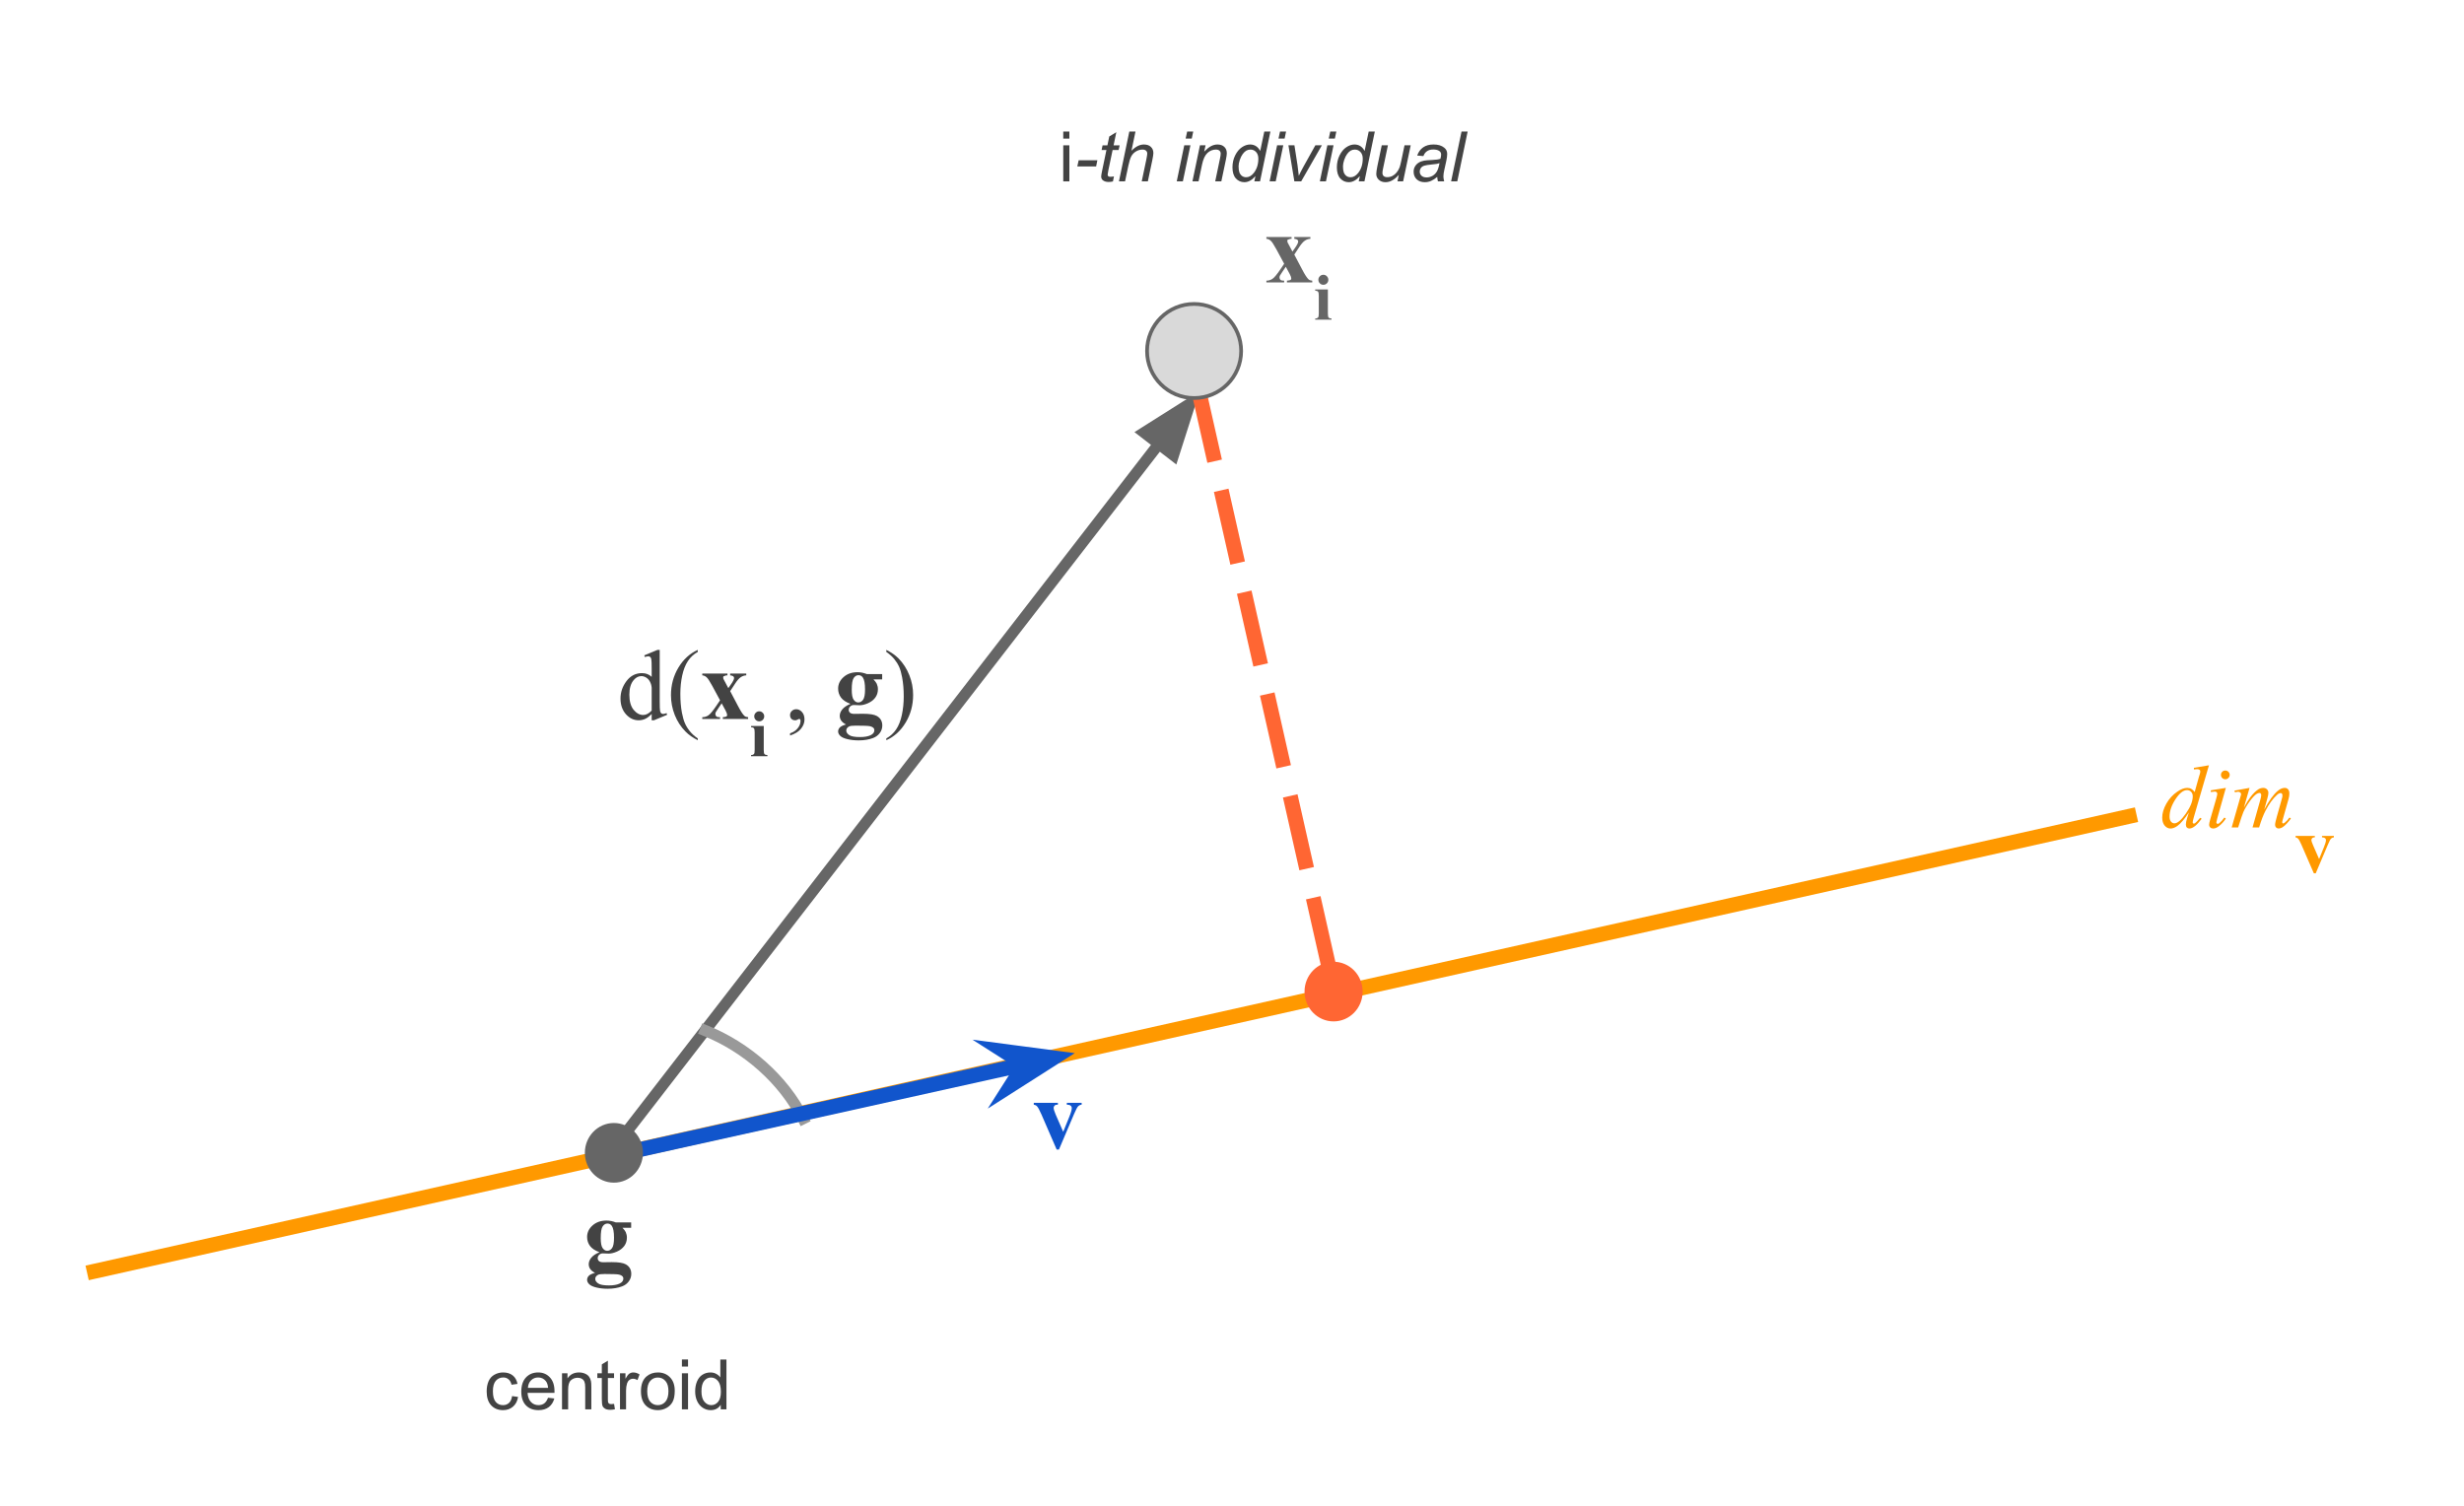 <svg version="1.1" viewBox="0.0 0.0 660.648 403.89" fill="none" stroke="none" stroke-linecap="square" stroke-miterlimit="10" xmlns:xlink="http://www.w3.org/1999/xlink" xmlns="http://www.w3.org/2000/svg"><clipPath id="p.0"><path d="m0 0l660.648 0l0 403.89l-660.648 0l0 -403.89z" clip-rule="nonzero"/></clipPath><g clip-path="url(#p.0)"><path fill="#000000" fill-opacity="0.0" d="m0 0l660.648 0l0 403.89l-660.648 0z" fill-rule="evenodd"/><path fill="#000000" fill-opacity="0.0" d="m25.312 340.853l545.575 -121.984" fill-rule="evenodd"/><path stroke="#ff9900" stroke-width="4.0" stroke-linejoin="round" stroke-linecap="butt" d="m25.312 340.853l545.575 -121.984" fill-rule="evenodd"/><path fill="#000000" fill-opacity="0.0" d="m160.394 313.312l161.323 -208.535" fill-rule="evenodd"/><path stroke="#666666" stroke-width="3.0" stroke-linejoin="round" stroke-linecap="butt" d="m167.351 304.319l143.352 -185.305" fill-rule="evenodd"/><path fill="#666666" stroke="#666666" stroke-width="3.0" stroke-linecap="butt" d="m161.312 312.126c-2.156 -1.668 -2.551 -4.767 -0.884 -6.923c1.668 -2.156 4.767 -2.551 6.923 -0.884c2.156 1.668 2.551 4.767 0.884 6.923c-1.668 2.156 -4.767 2.551 -6.923 0.884z" fill-rule="nonzero"/><path fill="#666666" stroke="#666666" stroke-width="3.0" stroke-linecap="butt" d="m314.622 122.046l4.411 -13.8l-12.25 7.736z" fill-rule="evenodd"/><path fill="#000000" fill-opacity="0.0" d="m321.706 106.097l36.724 162.614" fill-rule="evenodd"/><path stroke="#ff6633" stroke-width="4.0" stroke-linejoin="round" stroke-linecap="butt" stroke-dasharray="16.0,12.0" d="m321.706 106.097l36.724 162.614" fill-rule="evenodd"/><path fill="#000000" fill-opacity="0.0" d="m156.478 158.163l102.299 0l0 56.378l-102.299 0z" fill-rule="evenodd"/><path fill="#434343" d="m174.728 191.419q-0.875 0.922 -1.703 1.312q-0.828 0.391 -1.797 0.391q-1.953 0 -3.406 -1.625q-1.453 -1.641 -1.453 -4.203q0 -2.562 1.609 -4.688q1.609 -2.125 4.156 -2.125q1.562 0 2.594 1.0l0 -2.203q0 -2.047 -0.094 -2.516q-0.094 -0.469 -0.312 -0.625q-0.203 -0.172 -0.516 -0.172q-0.344 0 -0.891 0.203l-0.172 -0.453l3.547 -1.469l0.594 0l0 13.797q0 2.094 0.094 2.562q0.094 0.453 0.312 0.641q0.219 0.172 0.5 0.172q0.359 0 0.938 -0.219l0.141 0.453l-3.531 1.469l-0.609 0l0 -1.703zm0 -0.906l0 -6.141q-0.078 -0.891 -0.469 -1.609q-0.391 -0.734 -1.031 -1.109q-0.641 -0.375 -1.25 -0.375q-1.156 0 -2.047 1.031q-1.188 1.359 -1.188 3.953q0 2.641 1.141 4.047q1.156 1.391 2.562 1.391q1.172 0 2.281 -1.188zm12.359 7.469l0 0.484q-1.969 -0.984 -3.281 -2.312q-1.875 -1.891 -2.891 -4.453q-1.016 -2.562 -1.016 -5.328q0 -4.031 1.984 -7.359q2.0 -3.328 5.203 -4.766l0 0.547q-1.609 0.891 -2.641 2.438q-1.016 1.531 -1.531 3.891q-0.5 2.344 -0.5 4.906q0 2.797 0.422 5.062q0.344 1.797 0.828 2.875q0.484 1.094 1.297 2.094q0.812 1.016 2.125 1.922z" fill-rule="nonzero"/><path fill="#434343" d="m195.776 185.31l2.109 4.0q1.094 2.094 1.734 2.656q0.344 0.297 0.969 0.328l0 0.469l-6.781 0l0 -0.469q0.781 -0.062 0.969 -0.203q0.188 -0.141 0.188 -0.391q0 -0.375 -0.406 -1.156l-1.062 -1.969l-0.891 1.312q-0.609 0.891 -0.688 1.062q-0.109 0.25 -0.109 0.453q0 0.297 0.125 0.5q0.125 0.203 0.328 0.297q0.219 0.094 0.797 0.094l0 0.469l-4.766 0l0 -0.469q0.891 0 1.625 -0.484q0.734 -0.484 2.141 -2.562l1.0 -1.484l-2.094 -3.875q-1.031 -1.906 -1.547 -2.328q-0.5 -0.438 -1.125 -0.484l0 -0.484l6.75 0l0 0.484l-0.359 0.016l-0.672 0.234q-0.109 0.094 -0.109 0.297q0 0.188 0.062 0.406q0.047 0.094 0.375 0.703l0.938 1.766l0.5 -0.703q1.047 -1.438 1.047 -2.0q0 -0.281 -0.234 -0.469q-0.219 -0.188 -0.812 -0.25l0 -0.484l4.312 0l0 0.484q-0.797 0.031 -1.484 0.5q-0.688 0.453 -1.547 1.781l-1.281 1.953z" fill-rule="nonzero"/><path fill="#434343" d="m203.558 190.716q0.562 0 0.953 0.406q0.391 0.391 0.391 0.938q0 0.562 -0.391 0.953q-0.391 0.391 -0.953 0.391q-0.547 0 -0.938 -0.391q-0.391 -0.391 -0.391 -0.953q0 -0.547 0.391 -0.938q0.391 -0.406 0.938 -0.406zm1.219 3.938l0 6.422q0 0.859 0.188 1.109q0.203 0.234 0.797 0.266l0 0.312l-4.391 0l0 -0.312q0.547 -0.016 0.797 -0.312q0.172 -0.203 0.172 -1.062l0 -4.734q0 -0.859 -0.203 -1.094q-0.188 -0.234 -0.766 -0.281l0 -0.312l3.406 0z" fill-rule="nonzero"/><path fill="#434343" d="m211.825 197.2l0 -0.578q1.328 -0.438 2.062 -1.375q0.75 -0.922 0.75 -1.969q0 -0.25 -0.125 -0.406q-0.094 -0.125 -0.188 -0.125q-0.141 0 -0.625 0.266q-0.234 0.109 -0.484 0.109q-0.641 0 -1.016 -0.375q-0.375 -0.375 -0.375 -1.031q0 -0.641 0.484 -1.094q0.484 -0.469 1.188 -0.469q0.859 0 1.531 0.75q0.672 0.75 0.672 1.984q0 1.344 -0.938 2.5q-0.922 1.156 -2.938 1.812z" fill-rule="nonzero"/><path fill="#434343" d="m232.419 180.731l4.109 0l0 1.438l-2.328 0q0.625 0.641 0.875 1.156q0.312 0.703 0.312 1.469q0 1.297 -0.719 2.266q-0.719 0.953 -1.969 1.5q-1.234 0.531 -2.203 0.531q-0.078 0 -1.562 -0.062q-0.578 0 -0.984 0.391q-0.391 0.375 -0.391 0.906q0 0.469 0.359 0.781q0.359 0.297 1.156 0.297l2.25 -0.031q2.734 0 3.766 0.594q1.469 0.828 1.469 2.562q0 1.109 -0.672 2.016q-0.672 0.906 -1.781 1.328q-1.688 0.641 -3.875 0.641q-1.641 0 -3.0 -0.328q-1.344 -0.312 -1.938 -0.875q-0.578 -0.562 -0.578 -1.188q0 -0.594 0.453 -1.078q0.453 -0.469 1.672 -0.797q-1.688 -0.828 -1.688 -2.312q0 -0.906 0.688 -1.75q0.688 -0.844 2.188 -1.469q-1.75 -0.641 -2.531 -1.672q-0.781 -1.047 -0.781 -2.422q0 -1.781 1.453 -3.078q1.469 -1.312 3.75 -1.312q1.219 0 2.5 0.5zm-2.25 0.297q-0.75 0 -1.281 0.766q-0.516 0.766 -0.516 3.156q0 1.938 0.516 2.672q0.516 0.719 1.219 0.719q0.781 0 1.297 -0.719q0.531 -0.719 0.531 -2.781q0 -2.328 -0.594 -3.188q-0.422 -0.625 -1.172 -0.625zm-0.766 13.531q-1.328 0 -1.75 0.219q-0.75 0.406 -0.75 1.094q0 0.672 0.766 1.203q0.766 0.547 2.891 0.547q1.812 0 2.844 -0.484q1.031 -0.484 1.031 -1.359q0 -0.328 -0.188 -0.547q-0.359 -0.391 -1.062 -0.531q-0.703 -0.141 -3.781 -0.141z" fill-rule="nonzero"/><path fill="#434343" d="m237.638 174.794l0 -0.547q1.984 0.984 3.297 2.312q1.859 1.906 2.875 4.469q1.016 2.547 1.016 5.312q0 4.047 -1.984 7.359q-1.984 3.328 -5.203 4.766l0 -0.484q1.609 -0.891 2.641 -2.422q1.031 -1.531 1.531 -3.891q0.5 -2.375 0.5 -4.938q0 -2.766 -0.422 -5.062q-0.328 -1.797 -0.812 -2.875q-0.484 -1.078 -1.297 -2.078q-0.812 -1.0 -2.141 -1.922z" fill-rule="nonzero"/><path fill="#000000" fill-opacity="0.0" d="m324.162 41.115l47.811 0l0 56.378l-47.811 0z" fill-rule="evenodd"/><path fill="#666666" d="m347.029 68.262l2.109 4.0q1.094 2.094 1.734 2.656q0.344 0.297 0.969 0.328l0 0.469l-6.781 0l0 -0.469q0.781 -0.062 0.969 -0.203q0.188 -0.141 0.188 -0.391q0 -0.375 -0.406 -1.156l-1.062 -1.969l-0.891 1.312q-0.609 0.891 -0.688 1.062q-0.109 0.25 -0.109 0.453q0 0.297 0.125 0.5q0.125 0.203 0.328 0.297q0.219 0.094 0.797 0.094l0 0.469l-4.766 0l0 -0.469q0.891 0 1.625 -0.484q0.734 -0.484 2.141 -2.562l1.0 -1.484l-2.094 -3.875q-1.031 -1.906 -1.547 -2.328q-0.5 -0.438 -1.125 -0.484l0 -0.484l6.75 0l0 0.484l-0.359 0.016l-0.672 0.234q-0.109 0.094 -0.109 0.297q0 0.188 0.062 0.406q0.047 0.094 0.375 0.703l0.938 1.766l0.5 -0.703q1.047 -1.438 1.047 -2.0q0 -0.281 -0.234 -0.469q-0.219 -0.188 -0.812 -0.25l0 -0.484l4.312 0l0 0.484q-0.797 0.031 -1.484 0.5q-0.688 0.453 -1.547 1.781l-1.281 1.953z" fill-rule="nonzero"/><path fill="#666666" d="m354.81 73.669q0.562 0 0.953 0.406q0.391 0.391 0.391 0.938q0 0.562 -0.391 0.953q-0.391 0.391 -0.953 0.391q-0.547 0 -0.938 -0.391q-0.391 -0.391 -0.391 -0.953q0 -0.547 0.391 -0.938q0.391 -0.406 0.938 -0.406zm1.219 3.938l0 6.422q0 0.859 0.188 1.109q0.203 0.234 0.797 0.266l0 0.312l-4.391 0l0 -0.312q0.547 -0.016 0.797 -0.312q0.172 -0.203 0.172 -1.062l0 -4.734q0 -0.859 -0.203 -1.094q-0.188 -0.234 -0.766 -0.281l0 -0.312l3.406 0z" fill-rule="nonzero"/><path fill="#000000" fill-opacity="0.0" d="m139.172 305.188l47.811 0l0 56.378l-47.811 0z" fill-rule="evenodd"/><path fill="#434343" d="m165.116 327.757l4.109 0l0 1.438l-2.328 0q0.625 0.641 0.875 1.156q0.312 0.703 0.312 1.469q0 1.297 -0.719 2.266q-0.719 0.953 -1.969 1.5q-1.234 0.531 -2.203 0.531q-0.078 0 -1.562 -0.062q-0.578 0 -0.984 0.391q-0.391 0.375 -0.391 0.906q0 0.469 0.359 0.781q0.359 0.297 1.156 0.297l2.25 -0.031q2.734 0 3.766 0.594q1.469 0.828 1.469 2.562q0 1.109 -0.672 2.016q-0.672 0.906 -1.781 1.328q-1.688 0.641 -3.875 0.641q-1.641 0 -3.0 -0.328q-1.344 -0.312 -1.938 -0.875q-0.578 -0.562 -0.578 -1.188q0 -0.594 0.453 -1.078q0.453 -0.469 1.672 -0.797q-1.688 -0.828 -1.688 -2.312q0 -0.906 0.688 -1.75q0.688 -0.844 2.188 -1.469q-1.75 -0.641 -2.531 -1.672q-0.781 -1.047 -0.781 -2.422q0 -1.781 1.453 -3.078q1.469 -1.312 3.75 -1.312q1.219 0 2.5 0.5zm-2.25 0.297q-0.75 0 -1.281 0.766q-0.516 0.766 -0.516 3.156q0 1.938 0.516 2.672q0.516 0.719 1.219 0.719q0.781 0 1.297 -0.719q0.531 -0.719 0.531 -2.781q0 -2.328 -0.594 -3.188q-0.422 -0.625 -1.172 -0.625zm-0.766 13.531q-1.328 0 -1.75 0.219q-0.75 0.406 -0.75 1.094q0 0.672 0.766 1.203q0.766 0.547 2.891 0.547q1.812 0 2.844 -0.484q1.031 -0.484 1.031 -1.359q0 -0.328 -0.188 -0.547q-0.359 -0.391 -1.062 -0.531q-0.703 -0.141 -3.781 -0.141z" fill-rule="nonzero"/><path fill="#000000" fill-opacity="0.0" d="m189.114 276.327c10.921 4.37 20.966 13.087 26.231 23.606" fill-rule="evenodd"/><path stroke="#999999" stroke-width="3.0" stroke-linejoin="round" stroke-linecap="butt" d="m189.114 276.327c10.921 4.37 20.966 13.087 26.231 23.606" fill-rule="evenodd"/><path fill="#000000" fill-opacity="0.0" d="m274.845 21.711l138.236 0l0 45.512l-138.236 0z" fill-rule="evenodd"/><path fill="#434343" d="m285.08 37.163l0 -1.891l1.641 0l0 1.891l-1.641 0zm0 11.469l0 -9.672l1.641 0l0 9.672l-1.641 0z" fill-rule="nonzero"/><path fill="#434343" d="m288.849 44.616l0.359 -1.641l5.016 0l-0.328 1.641l-5.047 0zm9.822 2.672l-0.266 1.359q-0.594 0.141 -1.156 0.141q-0.984 0 -1.562 -0.469q-0.438 -0.375 -0.438 -1.0q0 -0.312 0.234 -1.469l1.172 -5.625l-1.297 0l0.266 -1.266l1.297 0l0.5 -2.375l1.891 -1.141l-0.734 3.516l1.625 0l-0.281 1.266l-1.609 0l-1.125 5.359q-0.203 1.016 -0.203 1.219q0 0.281 0.156 0.438q0.172 0.156 0.562 0.156q0.547 0 0.969 -0.109zm1.34 1.344l2.781 -13.359l1.656 0l-1.078 5.141q0.922 -0.906 1.719 -1.281q0.797 -0.391 1.625 -0.391q1.203 0 1.859 0.641q0.672 0.625 0.672 1.656q0 0.516 -0.281 1.875l-1.203 5.719l-1.641 0l1.234 -5.859q0.25 -1.266 0.25 -1.594q0 -0.484 -0.328 -0.781q-0.328 -0.297 -0.938 -0.297q-0.891 0 -1.703 0.469q-0.812 0.469 -1.281 1.281q-0.453 0.812 -0.828 2.625l-0.875 4.156l-1.641 0zm17.887 -11.484l0.406 -1.875l1.625 0l-0.391 1.875l-1.641 0zm-2.391 11.484l2.016 -9.672l1.656 0l-2.031 9.672l-1.641 0zm4.207 0l2.016 -9.672l1.5 0l-0.359 1.688q0.969 -1.0 1.812 -1.453q0.859 -0.453 1.734 -0.453q1.188 0 1.844 0.641q0.672 0.625 0.672 1.703q0 0.531 -0.234 1.688l-1.234 5.859l-1.641 0l1.281 -6.125q0.188 -0.891 0.188 -1.328q0 -0.484 -0.328 -0.781q-0.328 -0.297 -0.953 -0.297q-1.281 0 -2.266 0.906q-0.984 0.906 -1.453 3.125l-0.938 4.5l-1.641 0zm16.891 -1.406q-1.406 1.625 -2.953 1.625q-1.375 0 -2.297 -1.016q-0.906 -1.016 -0.906 -2.953q0 -1.766 0.719 -3.219q0.734 -1.469 1.812 -2.188q1.094 -0.734 2.188 -0.734q1.797 0 2.719 1.734l1.094 -5.203l1.641 0l-2.781 13.359l-1.531 0l0.297 -1.406zm-4.516 -2.641q0 1.0 0.203 1.594q0.203 0.578 0.672 0.969q0.484 0.375 1.172 0.375q1.109 0 2.031 -1.156q1.219 -1.547 1.219 -3.828q0 -1.141 -0.609 -1.781q-0.594 -0.656 -1.516 -0.656q-0.594 0 -1.078 0.266q-0.484 0.266 -0.969 0.906q-0.469 0.625 -0.797 1.594q-0.328 0.969 -0.328 1.719zm10.704 -7.438l0.406 -1.875l1.625 0l-0.391 1.875l-1.641 0zm-2.391 11.484l2.016 -9.672l1.656 0l-2.031 9.672l-1.641 0zm6.645 0l-1.594 -9.672l1.609 0l0.828 5.328q0.141 0.875 0.344 2.844q0.469 -1.016 1.203 -2.359l3.234 -5.812l1.75 0l-5.547 9.672l-1.828 0zm9.219 -11.484l0.406 -1.875l1.625 0l-0.391 1.875l-1.641 0zm-2.391 11.484l2.016 -9.672l1.656 0l-2.031 9.672l-1.641 0zm10.723 -1.406q-1.406 1.625 -2.953 1.625q-1.375 0 -2.297 -1.016q-0.906 -1.016 -0.906 -2.953q0 -1.766 0.719 -3.219q0.734 -1.469 1.812 -2.188q1.094 -0.734 2.188 -0.734q1.797 0 2.719 1.734l1.094 -5.203l1.641 0l-2.781 13.359l-1.531 0l0.297 -1.406zm-4.516 -2.641q0 1.0 0.203 1.594q0.203 0.578 0.672 0.969q0.484 0.375 1.172 0.375q1.109 0 2.031 -1.156q1.219 -1.547 1.219 -3.828q0 -1.141 -0.609 -1.781q-0.594 -0.656 -1.516 -0.656q-0.594 0 -1.078 0.266q-0.484 0.266 -0.969 0.906q-0.469 0.625 -0.797 1.594q-0.328 0.969 -0.328 1.719zm14.969 2.297q-1.734 1.969 -3.562 1.969q-1.109 0 -1.797 -0.641q-0.688 -0.641 -0.688 -1.578q0 -0.609 0.297 -2.094l1.172 -5.578l1.656 0l-1.297 6.188q-0.172 0.766 -0.172 1.203q0 0.547 0.328 0.859q0.344 0.297 0.984 0.297q0.703 0 1.359 -0.328q0.656 -0.344 1.125 -0.922q0.484 -0.578 0.797 -1.359q0.188 -0.5 0.453 -1.766l0.875 -4.172l1.656 0l-2.031 9.672l-1.516 0l0.359 -1.75zm10.298 0.547q-0.859 0.734 -1.656 1.078q-0.781 0.344 -1.688 0.344q-1.344 0 -2.172 -0.781q-0.812 -0.797 -0.812 -2.031q0 -0.797 0.375 -1.422q0.375 -0.625 0.984 -1.0q0.609 -0.391 1.484 -0.547q0.562 -0.109 2.109 -0.172q1.562 -0.062 2.234 -0.328q0.188 -0.672 0.188 -1.125q0 -0.578 -0.422 -0.906q-0.562 -0.453 -1.672 -0.453q-1.031 0 -1.703 0.469q-0.656 0.453 -0.953 1.297l-1.672 -0.141q0.516 -1.438 1.609 -2.203q1.109 -0.766 2.797 -0.766q1.797 0 2.844 0.859q0.797 0.625 0.797 1.656q0 0.766 -0.219 1.797l-0.531 2.406q-0.266 1.141 -0.266 1.859q0 0.453 0.203 1.312l-1.672 0q-0.125 -0.469 -0.188 -1.203zm0.609 -3.703q-0.344 0.141 -0.75 0.219q-0.391 0.062 -1.312 0.156q-1.438 0.125 -2.031 0.328q-0.594 0.188 -0.906 0.625q-0.297 0.422 -0.297 0.938q0 0.688 0.484 1.141q0.484 0.438 1.359 0.438q0.828 0 1.578 -0.422q0.75 -0.438 1.188 -1.203q0.438 -0.781 0.688 -2.219zm3.11 4.906l2.797 -13.359l1.641 0l-2.781 13.359l-1.656 0z" fill-rule="nonzero"/><path fill="#000000" fill-opacity="0.0" d="m111.787 350.949l102.299 0l0 45.512l-102.299 0z" fill-rule="evenodd"/><path fill="#434343" d="m137.297 374.322l1.609 0.219q-0.266 1.656 -1.359 2.609q-1.078 0.938 -2.672 0.938q-1.984 0 -3.188 -1.297q-1.203 -1.297 -1.203 -3.719q0 -1.578 0.516 -2.75q0.516 -1.172 1.578 -1.75q1.062 -0.594 2.312 -0.594q1.578 0 2.578 0.797q1.0 0.797 1.281 2.266l-1.594 0.234q-0.234 -0.969 -0.812 -1.453q-0.578 -0.5 -1.391 -0.5q-1.234 0 -2.016 0.891q-0.781 0.891 -0.781 2.812q0 1.953 0.75 2.844q0.75 0.875 1.953 0.875q0.969 0 1.609 -0.594q0.656 -0.594 0.828 -1.828zm9.641 0.438l1.688 0.203q-0.406 1.484 -1.484 2.312q-1.078 0.812 -2.766 0.812q-2.125 0 -3.375 -1.297q-1.234 -1.312 -1.234 -3.672q0 -2.453 1.25 -3.797q1.266 -1.344 3.266 -1.344q1.938 0 3.156 1.328q1.234 1.312 1.234 3.703q0 0.156 0 0.438l-7.219 0q0.094 1.594 0.906 2.453q0.812 0.844 2.016 0.844q0.906 0 1.547 -0.469q0.641 -0.484 1.016 -1.516zm-5.391 -2.656l5.406 0q-0.109 -1.219 -0.625 -1.828q-0.781 -0.953 -2.031 -0.953q-1.125 0 -1.906 0.766q-0.766 0.75 -0.844 2.016zm9.141 5.766l0 -9.672l1.469 0l0 1.375q1.062 -1.594 3.078 -1.594q0.875 0 1.609 0.312q0.734 0.312 1.094 0.828q0.375 0.5 0.516 1.203q0.094 0.453 0.094 1.594l0 5.953l-1.641 0l0 -5.891q0 -1.0 -0.203 -1.484q-0.188 -0.5 -0.672 -0.797q-0.484 -0.297 -1.141 -0.297q-1.047 0 -1.812 0.672q-0.75 0.656 -0.75 2.516l0 5.281l-1.641 0zm13.954 -1.469l0.234 1.453q-0.688 0.141 -1.234 0.141q-0.891 0 -1.391 -0.281q-0.484 -0.281 -0.688 -0.734q-0.203 -0.469 -0.203 -1.938l0 -5.578l-1.203 0l0 -1.266l1.203 0l0 -2.391l1.625 -0.984l0 3.375l1.656 0l0 1.266l-1.656 0l0 5.672q0 0.688 0.078 0.891q0.094 0.203 0.281 0.328q0.203 0.109 0.578 0.109q0.266 0 0.719 -0.062zm1.59 1.469l0 -9.672l1.469 0l0 1.469q0.562 -1.031 1.031 -1.359q0.484 -0.328 1.062 -0.328q0.828 0 1.688 0.531l-0.562 1.516q-0.609 -0.359 -1.203 -0.359q-0.547 0 -0.969 0.328q-0.422 0.328 -0.609 0.891q-0.281 0.875 -0.281 1.922l0 5.062l-1.625 0zm5.619 -4.844q0 -2.688 1.484 -3.969q1.25 -1.078 3.047 -1.078q2.0 0 3.266 1.312q1.266 1.297 1.266 3.609q0 1.859 -0.562 2.938q-0.562 1.062 -1.641 1.656q-1.062 0.594 -2.328 0.594q-2.031 0 -3.281 -1.297q-1.25 -1.312 -1.25 -3.766zm1.688 0q0 1.859 0.797 2.797q0.812 0.922 2.047 0.922q1.219 0 2.031 -0.922q0.812 -0.938 0.812 -2.844q0 -1.797 -0.812 -2.719q-0.812 -0.922 -2.031 -0.922q-1.234 0 -2.047 0.922q-0.797 0.906 -0.797 2.766zm9.298 -6.625l0 -1.891l1.641 0l0 1.891l-1.641 0zm0 11.469l0 -9.672l1.641 0l0 9.672l-1.641 0zm10.41 0l0 -1.219q-0.906 1.438 -2.703 1.438q-1.156 0 -2.125 -0.641q-0.969 -0.641 -1.5 -1.781q-0.531 -1.141 -0.531 -2.625q0 -1.453 0.484 -2.625q0.484 -1.188 1.438 -1.812q0.969 -0.625 2.172 -0.625q0.875 0 1.547 0.375q0.688 0.359 1.109 0.953l0 -4.797l1.641 0l0 13.359l-1.531 0zm-5.172 -4.828q0 1.859 0.781 2.781q0.781 0.922 1.844 0.922q1.078 0 1.828 -0.875q0.75 -0.891 0.75 -2.688q0 -1.984 -0.766 -2.906q-0.766 -0.938 -1.891 -0.938q-1.078 0 -1.812 0.891q-0.734 0.891 -0.734 2.812z" fill-rule="nonzero"/><path fill="#000000" fill-opacity="0.0" d="m570.281 182.139l73.449 0l0 60.063l-73.449 0z" fill-rule="evenodd"/><path fill="#ff9900" d="m592.265 205.187l-4.031 13.828q-0.328 1.125 -0.328 1.484q0 0.109 0.094 0.219q0.109 0.109 0.219 0.109q0.141 0 0.359 -0.156q0.391 -0.281 1.328 -1.406l0.406 0.25q-0.844 1.172 -1.703 1.906q-0.859 0.719 -1.609 0.719q-0.406 0 -0.672 -0.281q-0.25 -0.281 -0.25 -0.797q0 -0.672 0.359 -1.797l0.453 -1.453q-1.703 2.625 -3.094 3.641q-0.969 0.688 -1.844 0.688q-0.891 0 -1.562 -0.781q-0.656 -0.797 -0.656 -2.156q0 -1.75 1.109 -3.734q1.125 -1.984 2.953 -3.219q1.438 -1.0 2.641 -1.0q0.641 0 1.094 0.266q0.453 0.25 0.906 0.844l1.141 -4.078q0.141 -0.422 0.219 -0.688q0.141 -0.469 0.141 -0.766q0 -0.25 -0.172 -0.422q-0.25 -0.188 -0.641 -0.188q-0.266 0 -0.891 0.078l0 -0.438l4.031 -0.672zm-4.344 8.328q0 -0.75 -0.438 -1.203q-0.438 -0.469 -1.094 -0.469q-1.484 0 -3.094 2.438q-1.594 2.438 -1.594 4.672q0 0.875 0.391 1.344q0.391 0.453 0.922 0.453q1.219 0 3.062 -2.625q1.844 -2.641 1.844 -4.609zm8.734 -6.922q0.484 0 0.828 0.344q0.344 0.344 0.344 0.828q0 0.484 -0.359 0.828q-0.344 0.344 -0.812 0.344q-0.484 0 -0.828 -0.344q-0.344 -0.344 -0.344 -0.828q0 -0.484 0.328 -0.828q0.344 -0.344 0.844 -0.344zm0.141 4.656l-2.312 8.219q-0.234 0.828 -0.234 1.0q0 0.188 0.109 0.312q0.109 0.109 0.266 0.109q0.172 0 0.422 -0.188q0.672 -0.531 1.344 -1.5l0.406 0.266q-0.797 1.219 -1.875 2.047q-0.797 0.625 -1.516 0.625q-0.484 0 -0.797 -0.281q-0.297 -0.297 -0.297 -0.734q0 -0.422 0.297 -1.438l1.516 -5.25q0.375 -1.281 0.375 -1.609q0 -0.266 -0.188 -0.422q-0.172 -0.172 -0.484 -0.172q-0.266 0 -1.062 0.125l0 -0.453l4.031 -0.656zm6.355 0l-1.516 5.281q1.016 -1.859 1.734 -2.797q1.109 -1.453 2.156 -2.109q0.625 -0.375 1.312 -0.375q0.578 0 0.969 0.375q0.391 0.375 0.391 0.969q0 0.562 -0.281 1.5l-0.828 2.969q1.906 -3.578 3.625 -5.016q0.953 -0.797 1.875 -0.797q0.531 0 0.875 0.375q0.359 0.359 0.359 1.141q0 0.672 -0.219 1.438l-1.281 4.562q-0.422 1.484 -0.422 1.656q0 0.156 0.094 0.281q0.078 0.078 0.188 0.078q0.125 0 0.422 -0.219q0.656 -0.516 1.25 -1.359l0.391 0.234q-0.297 0.469 -1.047 1.297q-0.734 0.812 -1.266 1.109q-0.531 0.297 -0.969 0.297q-0.422 0 -0.703 -0.281q-0.266 -0.281 -0.266 -0.688q0 -0.562 0.484 -2.266l1.062 -3.766q0.359 -1.297 0.391 -1.438q0.031 -0.219 0.031 -0.438q0 -0.297 -0.125 -0.453q-0.141 -0.172 -0.312 -0.172q-0.5 0 -1.047 0.516q-1.625 1.484 -3.031 4.172q-0.922 1.766 -1.734 4.531l-1.766 0l2.0 -7.094q0.328 -1.141 0.328 -1.531q0 -0.312 -0.125 -0.469q-0.125 -0.156 -0.312 -0.156q-0.391 0 -0.828 0.281q-0.703 0.453 -1.812 1.953q-1.094 1.5 -1.703 2.875q-0.297 0.641 -1.406 4.141l-1.734 0l2.172 -7.594l0.281 -0.984q0.078 -0.219 0.078 -0.328q0 -0.266 -0.234 -0.469q-0.234 -0.203 -0.594 -0.203q-0.156 0 -0.844 0.141l-0.109 -0.438l4.047 -0.734z" fill-rule="nonzero"/><path fill="#ff9900" d="m620.39 234.156l-3.281 -7.562q-0.594 -1.359 -0.922 -1.719q-0.234 -0.281 -0.703 -0.375l0 -0.375l5.172 0l0 0.375q-0.484 0 -0.672 0.188q-0.25 0.219 -0.25 0.531q0 0.391 0.469 1.453l1.594 3.656l1.281 -3.156q0.562 -1.359 0.562 -1.922q0 -0.312 -0.234 -0.516q-0.234 -0.203 -0.828 -0.234l0 -0.375l3.188 0l0 0.375q-0.469 0.062 -0.766 0.344q-0.281 0.281 -0.859 1.656l-3.25 7.656l-0.5 0z" fill-rule="nonzero"/><path fill="#000000" fill-opacity="0.0" d="m165.707 309.515l122.457 -27.15" fill-rule="evenodd"/><path stroke="#1155cc" stroke-width="4.0" stroke-linejoin="round" stroke-linecap="butt" d="m165.707 309.515l109.073 -24.182" fill-rule="evenodd"/><path fill="#1155cc" stroke="#1155cc" stroke-width="4.0" stroke-linecap="butt" d="m274.781 285.333l-3.418 5.365l11.092 -7.067l-13.04 -1.717z" fill-rule="evenodd"/><path fill="#000000" fill-opacity="0.0" d="m259.684 273.262l47.811 0l0 56.378l-47.811 0z" fill-rule="evenodd"/><path fill="#1155cc" d="m283.316 308.221l-4.094 -9.438q-0.75 -1.703 -1.172 -2.156q-0.297 -0.344 -0.875 -0.453l0 -0.484l6.469 0l0 0.484q-0.609 0 -0.828 0.219q-0.312 0.281 -0.312 0.672q0 0.484 0.562 1.812l2.0 4.578l1.609 -3.953q0.688 -1.688 0.688 -2.391q0 -0.406 -0.297 -0.656q-0.281 -0.25 -1.031 -0.281l0 -0.484l3.984 0l0 0.484q-0.578 0.078 -0.938 0.438q-0.359 0.344 -1.094 2.062l-4.062 9.547l-0.609 0z" fill-rule="nonzero"/><path fill="#666666" d="m157.311 309.096l0 0c0 -4.14 3.264 -7.496 7.291 -7.496l0 0c1.934 0 3.788 0.79 5.156 2.196c1.367 1.406 2.136 3.312 2.136 5.301l0 0c0 4.14 -3.264 7.496 -7.291 7.496l0 0c-4.027 0 -7.291 -3.356 -7.291 -7.496z" fill-rule="evenodd"/><path stroke="#666666" stroke-width="1.0" stroke-linejoin="round" stroke-linecap="butt" d="m157.311 309.096l0 0c0 -4.14 3.264 -7.496 7.291 -7.496l0 0c1.934 0 3.788 0.79 5.156 2.196c1.367 1.406 2.136 3.312 2.136 5.301l0 0c0 4.14 -3.264 7.496 -7.291 7.496l0 0c-4.027 0 -7.291 -3.356 -7.291 -7.496z" fill-rule="evenodd"/><path fill="#d9d9d9" d="m307.546 94.108l0 0c0 -6.967 5.648 -12.614 12.614 -12.614l0 0c3.345 0 6.554 1.329 8.92 3.695c2.366 2.366 3.695 5.574 3.695 8.92l0 0c0 6.967 -5.648 12.614 -12.614 12.614l0 0c-6.967 0 -12.614 -5.648 -12.614 -12.614z" fill-rule="evenodd"/><path stroke="#666666" stroke-width="1.0" stroke-linejoin="round" stroke-linecap="butt" d="m307.546 94.108l0 0c0 -6.967 5.648 -12.614 12.614 -12.614l0 0c3.345 0 6.554 1.329 8.92 3.695c2.366 2.366 3.695 5.574 3.695 8.92l0 0c0 6.967 -5.648 12.614 -12.614 12.614l0 0c-6.967 0 -12.614 -5.648 -12.614 -12.614z" fill-rule="evenodd"/><path fill="#ff6633" d="m350.269 265.861l0 0c0 -4.14 3.264 -7.496 7.291 -7.496l0 0c1.934 0 3.788 0.79 5.156 2.196c1.367 1.406 2.136 3.312 2.136 5.301l0 0c0 4.14 -3.264 7.496 -7.291 7.496l0 0c-4.027 0 -7.291 -3.356 -7.291 -7.496z" fill-rule="evenodd"/><path stroke="#ff6633" stroke-width="1.0" stroke-linejoin="round" stroke-linecap="butt" d="m350.269 265.861l0 0c0 -4.14 3.264 -7.496 7.291 -7.496l0 0c1.934 0 3.788 0.79 5.156 2.196c1.367 1.406 2.136 3.312 2.136 5.301l0 0c0 4.14 -3.264 7.496 -7.291 7.496l0 0c-4.027 0 -7.291 -3.356 -7.291 -7.496z" fill-rule="evenodd"/></g></svg>